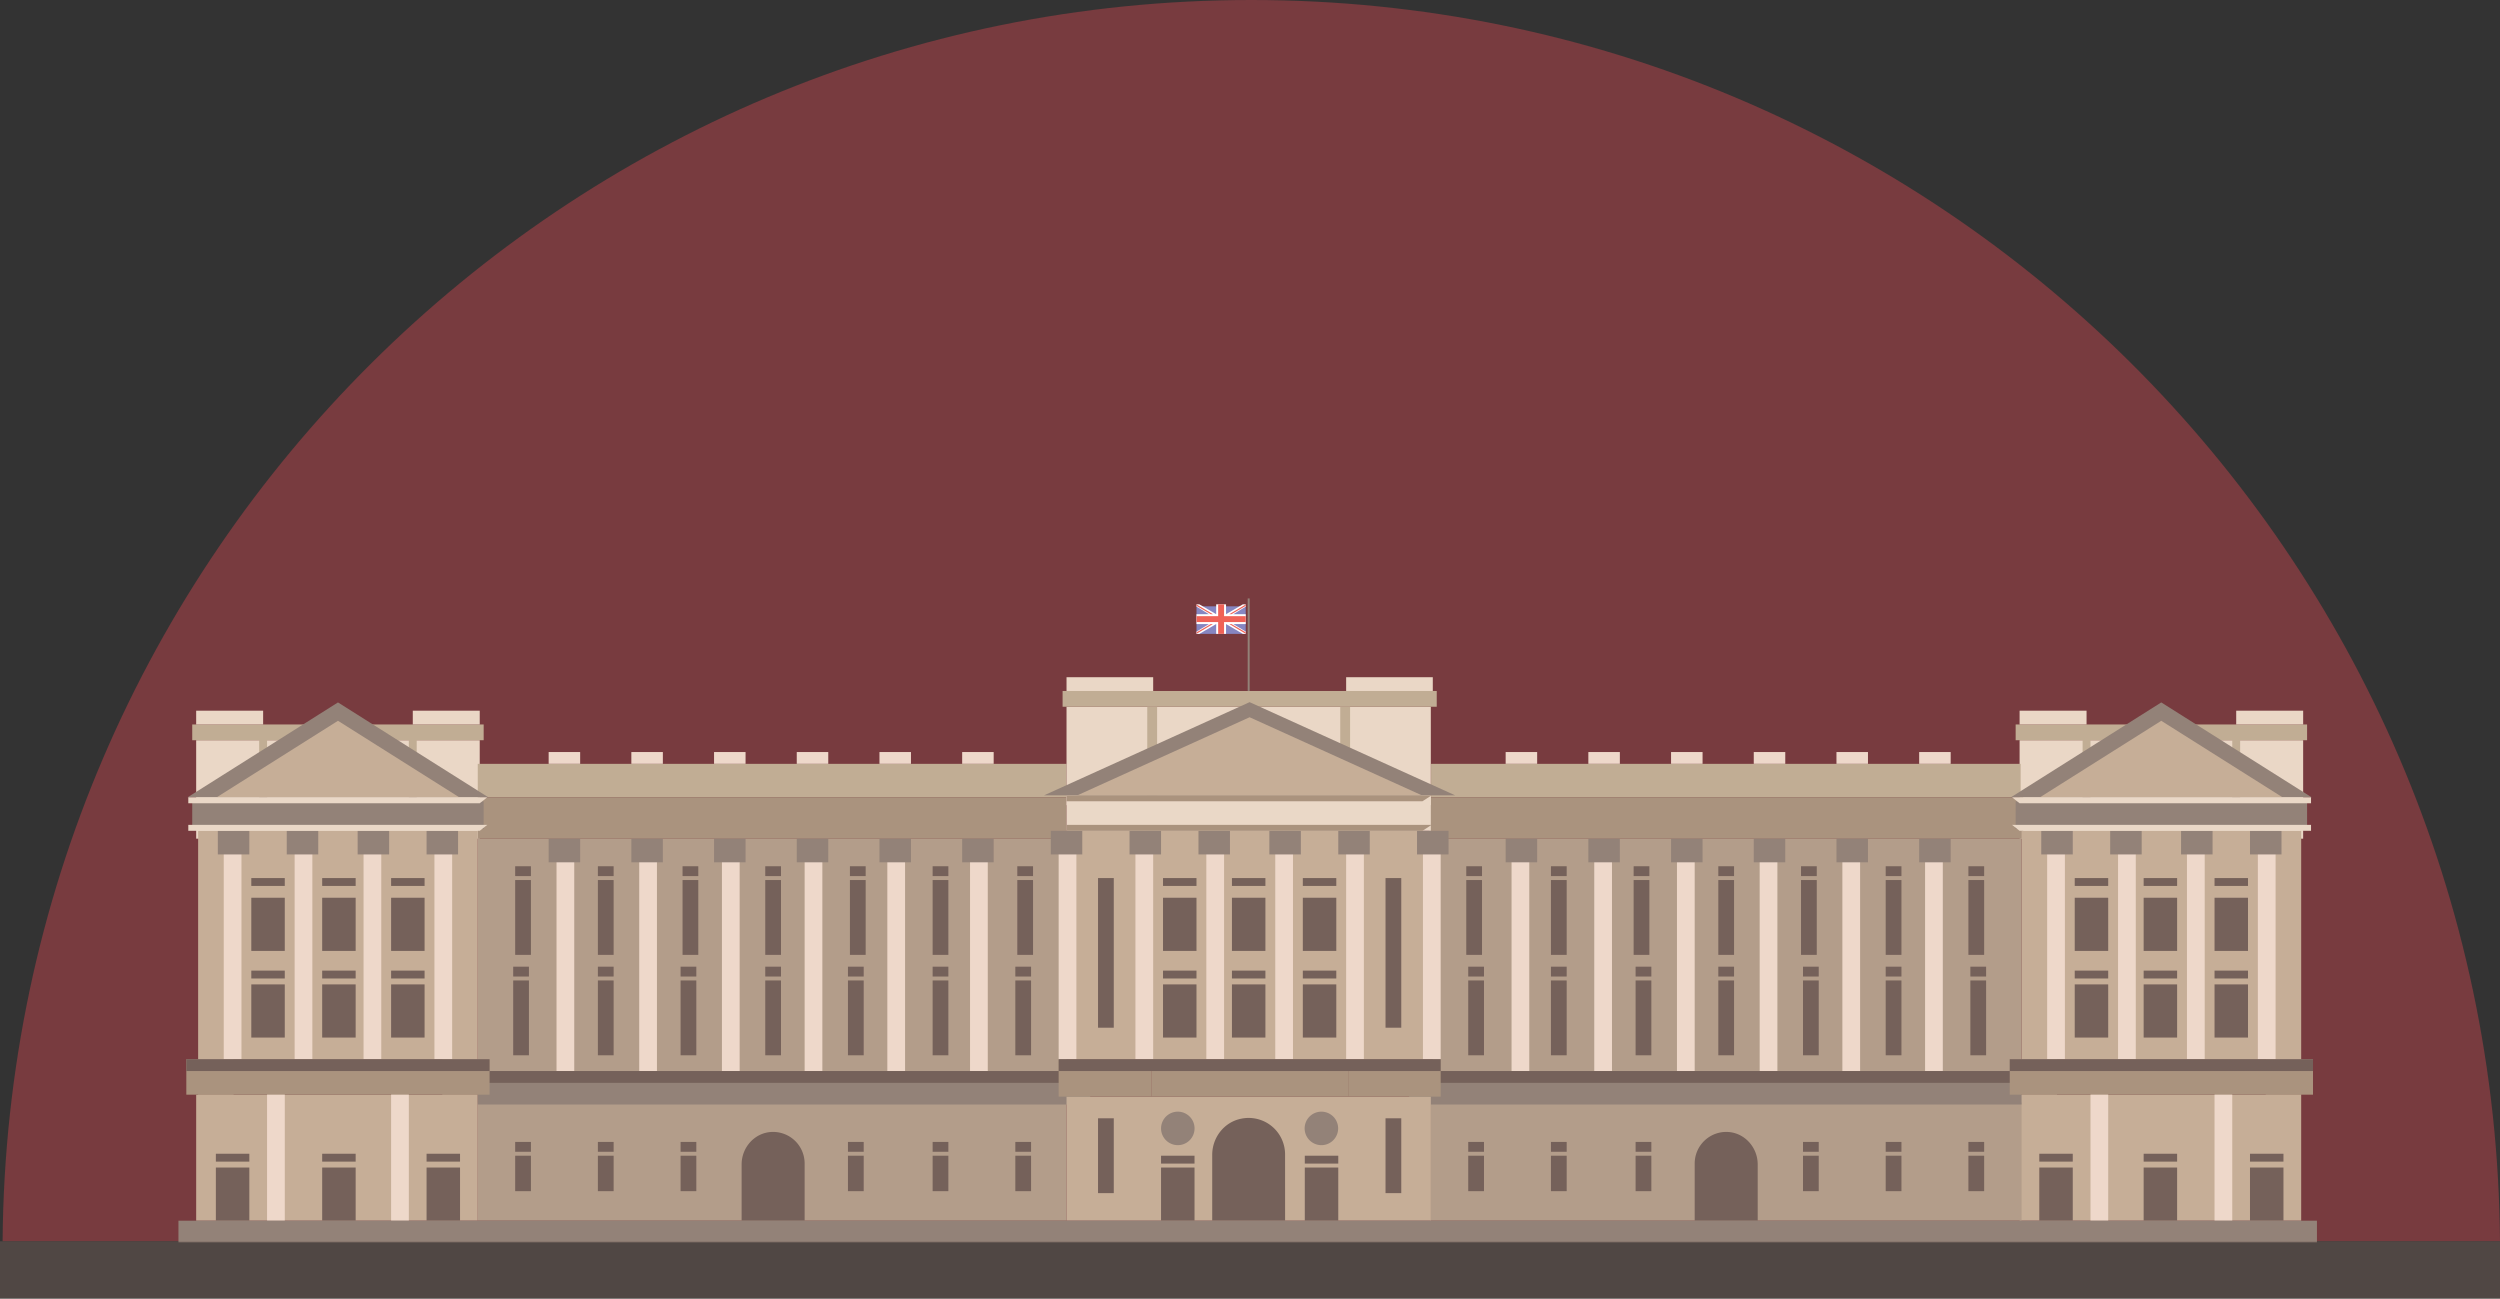 <svg id="Layer_1" data-name="Layer 1" xmlns="http://www.w3.org/2000/svg" xmlns:xlink="http://www.w3.org/1999/xlink" viewBox="0 0 1921 997.86"><rect x="0" y="0" width="1921" height="997.86" fill="#333333" stroke="none"/><defs><style>.cls-1{fill:none;}.cls-2{fill:#de4752;opacity:0.4;}.cls-3{clip-path:url(#clip-path);}.cls-4{fill:#eed8ca;}.cls-5{fill:#ead7c6;}.cls-6{fill:#c1ad94;}.cls-7{fill:#aa937e;}.cls-8{fill:#938278;}.cls-9{fill:#c6ae97;}.cls-10{fill:#b39d8a;}.cls-11,.cls-17{fill:#75615a;}.cls-12{clip-path:url(#clip-path-2);}.cls-13{fill:#ead8c7;}.cls-14{fill:#8686c1;}.cls-15{fill:#fff;}.cls-16{fill:#ef6257;}.cls-17{opacity:0.45;}</style><clipPath id="clip-path" transform="translate(666.68 336.2)"><rect class="cls-1" x="-558.19" y="88.53" width="1694.3" height="573.13"/></clipPath><clipPath id="clip-path-2" transform="translate(666.68 336.2)"><rect class="cls-1" x="-1096.97" y="-395.34" width="2905.13" height="1634.14"/></clipPath></defs><title>hall</title><path class="cls-2" d="M294.8-336.2c-527.51,0-955.58,426.33-959.48,953.73h1919C1250.37,90.13,822.3-336.2,294.8-336.2Z" transform="translate(666.68 336.2)"/><g class="cls-3"><rect class="cls-4" x="421.58" y="577.87" width="24.21" height="9.08"/><rect class="cls-4" x="485.13" y="577.87" width="24.21" height="9.08"/><rect class="cls-4" x="548.68" y="577.87" width="24.21" height="9.08"/><rect class="cls-4" x="612.23" y="577.87" width="24.21" height="9.08"/><rect class="cls-4" x="675.78" y="577.87" width="24.21" height="9.08"/><rect class="cls-4" x="739.33" y="577.87" width="24.21" height="9.08"/><rect class="cls-4" x="1156.94" y="577.87" width="24.21" height="9.08"/><rect class="cls-4" x="1220.49" y="577.87" width="24.21" height="9.08"/><rect class="cls-4" x="1284.04" y="577.87" width="24.21" height="9.08"/><rect class="cls-4" x="1347.59" y="577.87" width="24.21" height="9.08"/><rect class="cls-4" x="1411.14" y="577.87" width="24.21" height="9.08"/><rect class="cls-4" x="1474.69" y="577.87" width="24.21" height="9.08"/><rect class="cls-5" x="150.74" y="568.79" width="217.88" height="75.65"/><polygon class="cls-6" points="199.16 567.27 199.16 599.42 199.16 635.36 205.21 635.36 205.21 567.27 199.16 567.27"/><polygon class="cls-6" points="314.15 567.27 314.15 599.42 314.15 635.36 320.2 635.36 320.2 567.27 314.15 567.27"/><rect class="cls-6" x="147.71" y="556.68" width="223.94" height="12.1"/><rect class="cls-5" x="150.74" y="546.09" width="51.45" height="10.59"/><rect class="cls-5" x="317.18" y="546.09" width="51.45" height="10.59"/><rect class="cls-6" x="367.11" y="586.94" width="452.41" height="25.72"/><rect class="cls-7" x="367.11" y="612.67" width="452.41" height="31.77"/><polygon class="cls-8" points="259.7 539.74 144.11 612.67 375.28 612.67 259.7 539.74"/><polygon class="cls-9" points="259.7 553.85 166.47 612.67 352.93 612.67 259.7 553.85"/><rect class="cls-5" x="1551.86" y="568.79" width="217.88" height="75.65"/><polygon class="cls-6" points="1721.32 567.27 1721.32 599.42 1721.32 635.36 1715.27 635.36 1715.27 567.27 1721.32 567.27"/><polygon class="cls-6" points="1606.33 567.27 1606.33 599.42 1606.33 635.36 1600.28 635.36 1600.28 567.27 1606.33 567.27"/><rect class="cls-6" x="1548.83" y="556.68" width="223.94" height="12.1"/><rect class="cls-5" x="1718.3" y="546.09" width="51.45" height="10.59"/><rect class="cls-5" x="1551.86" y="546.09" width="51.45" height="10.59"/><rect class="cls-6" x="1099.62" y="586.94" width="453.04" height="25.72"/><rect class="cls-7" x="1098.29" y="612.67" width="456.38" height="31.77"/><polygon class="cls-8" points="1660.71 539.74 1776.29 612.67 1545.12 612.67 1660.71 539.74"/><polygon class="cls-9" points="1660.71 553.85 1753.93 612.67 1567.47 612.67 1660.71 553.85"/><rect class="cls-9" x="150.74" y="841.14" width="216.37" height="96.84"/><polygon class="cls-8" points="147.71 616.8 147.71 636.88 371.65 636.88 371.65 615.69 147.71 616.8"/><rect class="cls-9" x="152.25" y="638.39" width="27.24" height="202.75"/><rect class="cls-9" x="339.87" y="638.39" width="27.24" height="202.75"/><rect class="cls-10" x="367.11" y="847.19" width="452.41" height="90.79"/><rect class="cls-10" x="367.11" y="644.44" width="452.41" height="178.54"/><rect class="cls-8" x="367.11" y="822.99" width="470.57" height="25.72"/><rect class="cls-9" x="179.49" y="638.39" width="161.9" height="175.52"/><rect class="cls-9" x="179.49" y="638.39" width="161.9" height="175.52"/><rect class="cls-11" x="395.86" y="676.22" width="12.1" height="57.5"/><rect class="cls-11" x="395.86" y="665.62" width="12.1" height="7.57"/><rect class="cls-11" x="459.41" y="665.62" width="12.1" height="7.57"/><rect class="cls-11" x="524.47" y="665.62" width="12.1" height="7.57"/><rect class="cls-11" x="588.02" y="665.62" width="12.1" height="7.57"/><rect class="cls-11" x="653.08" y="665.62" width="12.1" height="7.57"/><rect class="cls-11" x="716.63" y="665.62" width="12.1" height="7.57"/><rect class="cls-11" x="781.69" y="665.62" width="12.1" height="7.57"/><rect class="cls-11" x="459.41" y="676.22" width="12.1" height="57.5"/><rect class="cls-11" x="524.47" y="676.22" width="12.1" height="57.5"/><rect class="cls-11" x="588.02" y="676.22" width="12.1" height="57.5"/><rect class="cls-11" x="653.08" y="676.22" width="12.1" height="57.5"/><rect class="cls-11" x="716.63" y="676.22" width="12.1" height="57.5"/><rect class="cls-11" x="781.69" y="676.22" width="12.1" height="57.5"/><rect class="cls-11" x="394.34" y="753.38" width="12.1" height="57.5"/><rect class="cls-11" x="395.86" y="888.05" width="12.1" height="27.24"/><rect class="cls-11" x="459.41" y="888.05" width="12.1" height="27.24"/><rect class="cls-11" x="522.96" y="888.05" width="12.1" height="27.24"/><rect class="cls-11" x="651.57" y="888.05" width="12.1" height="27.24"/><rect class="cls-11" x="716.63" y="888.05" width="12.1" height="27.24"/><rect class="cls-11" x="780.18" y="888.05" width="12.1" height="27.24"/><rect class="cls-11" x="394.34" y="742.79" width="12.1" height="7.57"/><rect class="cls-11" x="395.86" y="877.46" width="12.1" height="7.57"/><rect class="cls-11" x="459.41" y="877.46" width="12.1" height="7.57"/><rect class="cls-11" x="522.96" y="877.46" width="12.1" height="7.57"/><rect class="cls-11" x="651.57" y="877.46" width="12.1" height="7.57"/><rect class="cls-11" x="716.63" y="877.46" width="12.1" height="7.57"/><rect class="cls-11" x="780.18" y="877.46" width="12.1" height="7.57"/><rect class="cls-11" x="459.41" y="742.79" width="12.1" height="7.57"/><rect class="cls-11" x="522.96" y="742.79" width="12.1" height="7.57"/><rect class="cls-11" x="588.02" y="742.79" width="12.1" height="7.57"/><rect class="cls-11" x="651.57" y="742.79" width="12.1" height="7.57"/><rect class="cls-11" x="716.63" y="742.79" width="12.1" height="7.57"/><rect class="cls-11" x="780.18" y="742.79" width="12.1" height="7.57"/><rect class="cls-11" x="459.41" y="753.38" width="12.1" height="57.5"/><rect class="cls-11" x="522.96" y="753.38" width="12.1" height="57.5"/><rect class="cls-11" x="588.02" y="753.38" width="12.1" height="57.5"/><rect class="cls-11" x="651.57" y="753.38" width="12.1" height="57.5"/><rect class="cls-11" x="716.63" y="753.38" width="12.1" height="57.5"/><rect class="cls-11" x="780.18" y="753.38" width="12.1" height="57.5"/><rect class="cls-11" x="327.77" y="897.13" width="25.72" height="40.85"/><rect class="cls-11" x="327.77" y="886.54" width="25.72" height="6.05"/><rect class="cls-11" x="165.87" y="897.13" width="25.72" height="40.85"/><rect class="cls-11" x="165.87" y="886.54" width="25.72" height="6.05"/><rect class="cls-11" x="247.57" y="897.13" width="25.72" height="40.85"/><rect class="cls-11" x="247.57" y="886.54" width="25.72" height="6.05"/><rect class="cls-4" x="427.63" y="659.57" width="13.62" height="163.41"/><rect class="cls-8" x="421.58" y="644.44" width="24.21" height="18.16"/><rect class="cls-4" x="491.18" y="659.57" width="13.62" height="163.41"/><rect class="cls-8" x="485.13" y="644.44" width="24.21" height="18.16"/><rect class="cls-4" x="554.73" y="659.57" width="13.62" height="163.41"/><rect class="cls-8" x="548.68" y="644.44" width="24.21" height="18.16"/><rect class="cls-4" x="618.28" y="659.57" width="13.62" height="163.41"/><rect class="cls-8" x="612.23" y="644.44" width="24.21" height="18.16"/><rect class="cls-4" x="681.83" y="659.57" width="13.62" height="163.41"/><rect class="cls-8" x="675.78" y="644.44" width="24.21" height="18.16"/><rect class="cls-4" x="745.38" y="659.57" width="13.62" height="163.41"/><rect class="cls-8" x="739.33" y="644.44" width="24.21" height="18.16"/><rect class="cls-11" x="193.1" y="689.83" width="25.72" height="40.85"/><rect class="cls-11" x="193.1" y="756.41" width="25.72" height="40.85"/><rect class="cls-11" x="247.57" y="756.41" width="25.72" height="40.85"/><rect class="cls-11" x="300.53" y="756.41" width="25.72" height="40.85"/><rect class="cls-11" x="247.57" y="689.83" width="25.72" height="40.85"/><rect class="cls-11" x="300.53" y="689.83" width="25.72" height="40.85"/><rect class="cls-11" x="193.1" y="745.82" width="25.72" height="6.05"/><rect class="cls-11" x="193.1" y="674.7" width="25.72" height="6.05"/><rect class="cls-11" x="247.57" y="674.7" width="25.72" height="6.05"/><rect class="cls-11" x="300.53" y="674.7" width="25.72" height="6.05"/><rect class="cls-11" x="247.57" y="745.82" width="25.72" height="6.05"/><rect class="cls-11" x="300.53" y="745.82" width="25.72" height="6.05"/><rect class="cls-4" x="171.92" y="653.52" width="13.62" height="160.39"/><rect class="cls-4" x="226.39" y="653.52" width="13.62" height="160.39"/><rect class="cls-4" x="279.35" y="653.52" width="13.62" height="160.39"/><rect class="cls-4" x="333.82" y="653.52" width="13.62" height="160.39"/><rect class="cls-8" x="167.38" y="638.39" width="24.21" height="18.16"/><rect class="cls-8" x="220.34" y="638.39" width="24.21" height="18.16"/><rect class="cls-8" x="274.81" y="638.39" width="24.21" height="18.16"/><rect class="cls-8" x="327.77" y="638.39" width="24.21" height="18.16"/><rect class="cls-4" x="205.21" y="836.6" width="13.62" height="101.38"/><rect class="cls-4" x="300.53" y="836.6" width="13.62" height="101.38"/><g class="cls-12"><path class="cls-11" d="M-48.4,601.78H-96.82V558.54c0-13.07,10-24.37,23.11-24.95A24.26,24.26,0,0,1-48.4,557.9Z" transform="translate(666.68 336.2)"/><polygon class="cls-13" points="374.39 638.39 144.69 638.39 144.69 633.85 374.39 633.85 368.65 638.39 374.39 638.39"/><polygon class="cls-13" points="374.39 617.21 144.69 617.21 144.69 612.67 374.39 612.67 368.65 617.21 374.39 617.21"/><rect class="cls-11" x="367.11" y="822.99" width="452.41" height="9.08"/><rect class="cls-7" x="143.17" y="813.91" width="233.02" height="27.24"/><rect class="cls-11" x="143.17" y="813.91" width="233.02" height="9.08"/><rect class="cls-9" x="1551.86" y="841.14" width="216.37" height="96.84"/><polygon class="cls-8" points="1772.77 616.8 1772.77 636.88 1548.83 636.88 1548.83 615.69 1772.77 616.8"/><rect class="cls-9" x="1740.99" y="638.39" width="27.24" height="202.75"/><rect class="cls-9" x="1553.37" y="638.39" width="27.24" height="202.75"/><rect class="cls-10" x="1099" y="847.19" width="454.37" height="90.79"/><rect class="cls-10" x="1100.96" y="644.44" width="452.41" height="178.54"/><rect class="cls-8" x="1082.8" y="822.99" width="470.57" height="25.72"/><rect class="cls-9" x="1579.09" y="638.39" width="161.9" height="175.52"/><rect class="cls-9" x="1579.09" y="638.39" width="161.9" height="175.52"/><rect class="cls-11" x="1512.52" y="676.22" width="12.1" height="57.5"/><rect class="cls-11" x="1512.52" y="665.62" width="12.1" height="7.57"/><rect class="cls-11" x="1448.97" y="665.62" width="12.1" height="7.57"/><rect class="cls-11" x="1383.9" y="665.62" width="12.1" height="7.57"/><rect class="cls-11" x="1320.35" y="665.62" width="12.1" height="7.57"/><rect class="cls-11" x="1255.29" y="665.62" width="12.1" height="7.57"/><rect class="cls-11" x="1191.74" y="665.62" width="12.1" height="7.57"/><rect class="cls-11" x="1126.68" y="665.62" width="12.1" height="7.57"/><rect class="cls-11" x="1448.97" y="676.22" width="12.1" height="57.5"/><rect class="cls-11" x="1383.9" y="676.22" width="12.1" height="57.5"/><rect class="cls-11" x="1320.35" y="676.22" width="12.1" height="57.5"/><rect class="cls-11" x="1255.29" y="676.22" width="12.1" height="57.5"/><rect class="cls-11" x="1191.74" y="676.22" width="12.1" height="57.5"/><rect class="cls-11" x="1126.68" y="676.22" width="12.1" height="57.5"/><rect class="cls-11" x="1514.03" y="753.38" width="12.1" height="57.5"/><rect class="cls-11" x="1512.52" y="888.05" width="12.1" height="27.24"/><rect class="cls-11" x="1448.97" y="888.05" width="12.1" height="27.24"/><rect class="cls-11" x="1385.42" y="888.05" width="12.1" height="27.24"/><rect class="cls-11" x="1256.8" y="888.05" width="12.1" height="27.24"/><rect class="cls-11" x="1191.74" y="888.05" width="12.1" height="27.24"/><rect class="cls-11" x="1128.19" y="888.05" width="12.1" height="27.24"/><rect class="cls-11" x="1514.03" y="742.79" width="12.1" height="7.57"/><rect class="cls-11" x="1512.52" y="877.46" width="12.1" height="7.57"/><rect class="cls-11" x="1448.97" y="877.46" width="12.1" height="7.57"/><rect class="cls-11" x="1385.42" y="877.46" width="12.1" height="7.57"/><rect class="cls-11" x="1256.8" y="877.46" width="12.1" height="7.57"/><rect class="cls-11" x="1191.74" y="877.46" width="12.1" height="7.57"/><rect class="cls-11" x="1128.19" y="877.46" width="12.1" height="7.57"/><rect class="cls-11" x="1448.97" y="742.79" width="12.1" height="7.57"/><rect class="cls-11" x="1385.42" y="742.79" width="12.1" height="7.57"/><rect class="cls-11" x="1320.35" y="742.79" width="12.1" height="7.57"/><rect class="cls-11" x="1256.8" y="742.79" width="12.1" height="7.57"/><rect class="cls-11" x="1191.74" y="742.79" width="12.1" height="7.57"/><rect class="cls-11" x="1128.19" y="742.79" width="12.1" height="7.57"/><rect class="cls-11" x="1448.97" y="753.38" width="12.1" height="57.5"/><rect class="cls-11" x="1385.42" y="753.38" width="12.1" height="57.5"/><rect class="cls-11" x="1320.35" y="753.38" width="12.1" height="57.5"/><rect class="cls-11" x="1256.8" y="753.38" width="12.1" height="57.5"/><rect class="cls-11" x="1191.74" y="753.38" width="12.1" height="57.5"/><rect class="cls-11" x="1128.19" y="753.38" width="12.1" height="57.5"/><rect class="cls-11" x="1566.99" y="897.13" width="25.72" height="40.85"/><rect class="cls-11" x="1566.99" y="886.54" width="25.72" height="6.05"/><rect class="cls-11" x="1728.89" y="897.13" width="25.72" height="40.85"/><rect class="cls-11" x="1728.89" y="886.54" width="25.72" height="6.05"/><rect class="cls-11" x="1647.18" y="897.13" width="25.72" height="40.85"/><rect class="cls-11" x="1647.18" y="886.54" width="25.72" height="6.05"/><rect class="cls-4" x="1479.23" y="659.57" width="13.62" height="163.41"/><rect class="cls-8" x="1474.69" y="644.44" width="24.21" height="18.16"/><rect class="cls-4" x="1415.68" y="659.57" width="13.62" height="163.41"/><rect class="cls-8" x="1411.14" y="644.44" width="24.21" height="18.16"/><rect class="cls-4" x="1352.13" y="659.57" width="13.62" height="163.41"/><rect class="cls-8" x="1347.59" y="644.44" width="24.21" height="18.16"/><rect class="cls-4" x="1288.58" y="659.57" width="13.62" height="163.41"/><rect class="cls-8" x="1284.04" y="644.44" width="24.21" height="18.16"/><rect class="cls-4" x="1225.03" y="659.57" width="13.62" height="163.41"/><rect class="cls-8" x="1220.49" y="644.44" width="24.21" height="18.16"/><rect class="cls-4" x="1161.48" y="659.57" width="13.62" height="163.41"/><rect class="cls-8" x="1156.94" y="644.44" width="24.21" height="18.16"/><rect class="cls-11" x="1701.65" y="689.83" width="25.72" height="40.85"/><rect class="cls-11" x="1701.65" y="756.41" width="25.72" height="40.85"/><rect class="cls-11" x="1647.18" y="756.41" width="25.72" height="40.85"/><rect class="cls-11" x="1594.22" y="756.41" width="25.72" height="40.85"/><rect class="cls-11" x="1647.18" y="689.83" width="25.72" height="40.85"/><rect class="cls-11" x="1594.22" y="689.83" width="25.72" height="40.85"/><rect class="cls-11" x="1701.65" y="745.82" width="25.72" height="6.05"/><rect class="cls-11" x="1701.65" y="674.7" width="25.72" height="6.05"/><rect class="cls-11" x="1647.18" y="674.7" width="25.72" height="6.05"/><rect class="cls-11" x="1594.22" y="674.7" width="25.72" height="6.05"/><rect class="cls-11" x="1647.18" y="745.82" width="25.72" height="6.05"/><rect class="cls-11" x="1594.22" y="745.82" width="25.72" height="6.05"/><rect class="cls-4" x="1734.94" y="653.52" width="13.62" height="160.39"/><rect class="cls-4" x="1680.47" y="653.52" width="13.62" height="160.39"/><rect class="cls-4" x="1627.51" y="653.52" width="13.62" height="160.39"/><rect class="cls-4" x="1573.04" y="653.52" width="13.62" height="160.39"/><rect class="cls-8" x="1728.89" y="638.39" width="24.21" height="18.16"/><rect class="cls-8" x="1675.93" y="638.39" width="24.21" height="18.16"/><rect class="cls-8" x="1621.46" y="638.39" width="24.21" height="18.16"/><rect class="cls-8" x="1568.5" y="638.39" width="24.21" height="18.16"/><rect class="cls-4" x="1701.65" y="836.6" width="13.62" height="101.38"/><rect class="cls-4" x="1606.33" y="836.6" width="13.62" height="101.38"/><path class="cls-11" d="M635.52,601.78h48.42V558.54c0-13.08-10.05-24.37-23.12-24.95a24.27,24.27,0,0,0-25.3,24.31Z" transform="translate(666.68 336.2)"/><polygon class="cls-13" points="1546.09 638.39 1775.79 638.39 1775.79 633.85 1546.09 633.85 1551.83 638.39 1546.09 638.39"/><polygon class="cls-13" points="1546.09 617.21 1775.79 617.21 1775.79 612.67 1546.09 612.67 1551.83 617.21 1546.09 617.21"/><rect class="cls-11" x="1100.96" y="822.99" width="452.41" height="9.08"/><rect class="cls-7" x="1544.29" y="813.91" width="233.02" height="27.24"/><rect class="cls-11" x="1544.29" y="813.91" width="233.02" height="9.08"/><rect class="cls-9" x="819.52" y="842.66" width="279.92" height="95.32"/><rect class="cls-5" x="819.52" y="543.06" width="279.92" height="75.65"/><polygon class="cls-6" points="881.56 543.06 881.56 575.21 881.56 611.15 889.12 611.15 889.12 543.06 881.56 543.06"/><polygon class="cls-6" points="1029.84 543.06 1029.84 575.21 1029.84 611.15 1037.41 611.15 1037.41 543.06 1029.84 543.06"/><rect class="cls-9" x="821.04" y="638.39" width="59.01" height="175.52"/><rect class="cls-9" x="1040.43" y="638.39" width="59.01" height="175.52"/><rect class="cls-9" x="878.53" y="638.39" width="54.47" height="175.52"/><rect class="cls-9" x="933" y="638.39" width="54.47" height="175.52"/><rect class="cls-9" x="985.96" y="638.39" width="54.47" height="175.52"/><rect class="cls-11" x="843.73" y="674.7" width="12.1" height="114.99"/><rect class="cls-11" x="843.73" y="859.3" width="12.1" height="57.5"/><rect class="cls-11" x="1064.64" y="859.3" width="12.1" height="57.5"/><rect class="cls-11" x="1064.64" y="674.7" width="12.1" height="114.99"/><rect class="cls-11" x="893.66" y="689.83" width="25.72" height="40.85"/><rect class="cls-11" x="893.66" y="756.41" width="25.72" height="40.85"/><rect class="cls-11" x="946.62" y="756.41" width="25.72" height="40.85"/><rect class="cls-11" x="1001.09" y="756.41" width="25.72" height="40.85"/><rect class="cls-11" x="946.62" y="689.83" width="25.72" height="40.85"/><rect class="cls-11" x="1001.09" y="689.83" width="25.72" height="40.85"/><rect class="cls-11" x="893.66" y="745.82" width="25.72" height="6.05"/><rect class="cls-11" x="892.15" y="897.13" width="25.72" height="40.85"/><rect class="cls-11" x="892.15" y="888.05" width="25.72" height="6.05"/><rect class="cls-11" x="1002.61" y="897.13" width="25.72" height="40.85"/><rect class="cls-11" x="1002.61" y="888.05" width="25.72" height="6.05"/><rect class="cls-11" x="893.66" y="674.7" width="25.72" height="6.05"/><rect class="cls-11" x="946.62" y="674.7" width="25.72" height="6.05"/><rect class="cls-11" x="1001.09" y="674.7" width="25.72" height="6.05"/><rect class="cls-11" x="946.62" y="745.82" width="25.72" height="6.05"/><rect class="cls-11" x="1001.09" y="745.82" width="25.72" height="6.05"/><rect class="cls-13" x="819.52" y="611.15" width="279.92" height="27.24"/><rect class="cls-4" x="813.47" y="653.52" width="13.62" height="160.39"/><rect class="cls-4" x="872.48" y="653.52" width="13.62" height="160.39"/><rect class="cls-4" x="926.95" y="653.52" width="13.62" height="160.39"/><rect class="cls-4" x="979.91" y="653.52" width="13.62" height="160.39"/><rect class="cls-4" x="1034.38" y="653.52" width="13.62" height="160.39"/><rect class="cls-4" x="1093.39" y="653.52" width="13.62" height="160.39"/><rect class="cls-8" x="807.42" y="638.39" width="24.21" height="18.16"/><rect class="cls-8" x="867.94" y="638.39" width="24.21" height="18.16"/><rect class="cls-8" x="920.9" y="638.39" width="24.21" height="18.16"/><rect class="cls-8" x="975.37" y="638.39" width="24.21" height="18.16"/><rect class="cls-8" x="1028.33" y="638.39" width="24.21" height="18.16"/><rect class="cls-8" x="1088.85" y="638.39" width="24.21" height="18.16"/><rect class="cls-6" x="816.5" y="530.96" width="287.49" height="12.1"/><polygon class="cls-8" points="960.2 539.53 802.21 611.15 960.2 611.15 1118.19 611.15 960.2 539.53"/><polygon class="cls-9" points="960.2 551.13 827.8 611.15 960.2 611.15 1092.6 611.15 960.2 551.13"/><rect class="cls-5" x="819.52" y="520.37" width="66.58" height="10.59"/><rect class="cls-5" x="1034.38" y="520.37" width="66.58" height="10.59"/><path class="cls-11" d="M320.79,601.78h-56V551.17c0-13.34,9.21-25.21,22.31-27.77a28,28,0,0,1,33.67,27.19Z" transform="translate(666.68 336.2)"/><path class="cls-8" d="M251.22,530.84A12.87,12.87,0,1,1,238.36,518a12.87,12.87,0,0,1,12.86,12.86" transform="translate(666.68 336.2)"/><path class="cls-8" d="M361.55,530.84A12.87,12.87,0,1,1,348.68,518a12.87,12.87,0,0,1,12.87,12.86" transform="translate(666.68 336.2)"/><rect class="cls-7" x="813.47" y="813.91" width="71.12" height="28.75"/><rect class="cls-7" x="1035.89" y="813.91" width="71.12" height="28.75"/><rect class="cls-7" x="884.58" y="813.91" width="151.31" height="28.75"/><rect class="cls-11" x="813.47" y="813.91" width="293.54" height="9.08"/><rect class="cls-14" x="919.39" y="465.9" width="37.83" height="21.18"/><polygon class="cls-15" points="957.21 464.38 955.02 464.38 942.08 471.95 942.08 464.38 934.52 464.38 934.52 471.95 921.58 464.38 919.39 464.38 919.39 466.14 928.94 471.95 919.39 471.95 919.39 479.51 928.94 479.51 919.39 485.32 919.39 487.08 921.58 487.08 934.52 479.51 934.52 487.08 942.08 487.08 942.08 479.51 955.02 487.08 957.21 487.08 957.21 485.32 947.66 479.51 957.21 479.51 957.21 471.95 947.66 471.95 957.21 466.14 957.21 464.38"/><polygon class="cls-16" points="957.21 473.46 940.57 473.46 940.57 464.38 936.03 464.38 936.03 473.46 919.39 473.46 919.39 478 936.03 478 936.03 487.08 940.57 487.08 940.57 478 957.21 478 957.21 473.46"/><polygon class="cls-16" points="932.03 471.95 919.39 464.45 919.39 465.57 930.35 471.95 932.03 471.95"/><polygon class="cls-16" points="944.57 471.95 957.21 464.45 957.21 465.57 946.25 471.95 944.57 471.95"/><polygon class="cls-16" points="944.57 479.51 957.21 487.01 957.21 485.89 946.25 479.51 944.57 479.51"/><polygon class="cls-16" points="932.03 479.51 919.39 487.01 919.39 485.89 930.35 479.51 932.03 479.51"/><rect class="cls-8" x="958.73" y="459.84" width="1.51" height="71.12"/><polygon class="cls-7" points="1100.03 615.69 819.52 615.69 819.52 611.15 1100.03 611.15 1093.02 615.69 1100.03 615.69"/><polygon class="cls-7" points="1100.03 638.39 819.52 638.39 819.52 633.85 1100.03 633.85 1093.02 638.39 1100.03 638.39"/><rect class="cls-8" x="137.12" y="937.98" width="1643.21" height="16.64"/></g></g><rect class="cls-17" y="953.86" width="1921" height="44"/></svg>